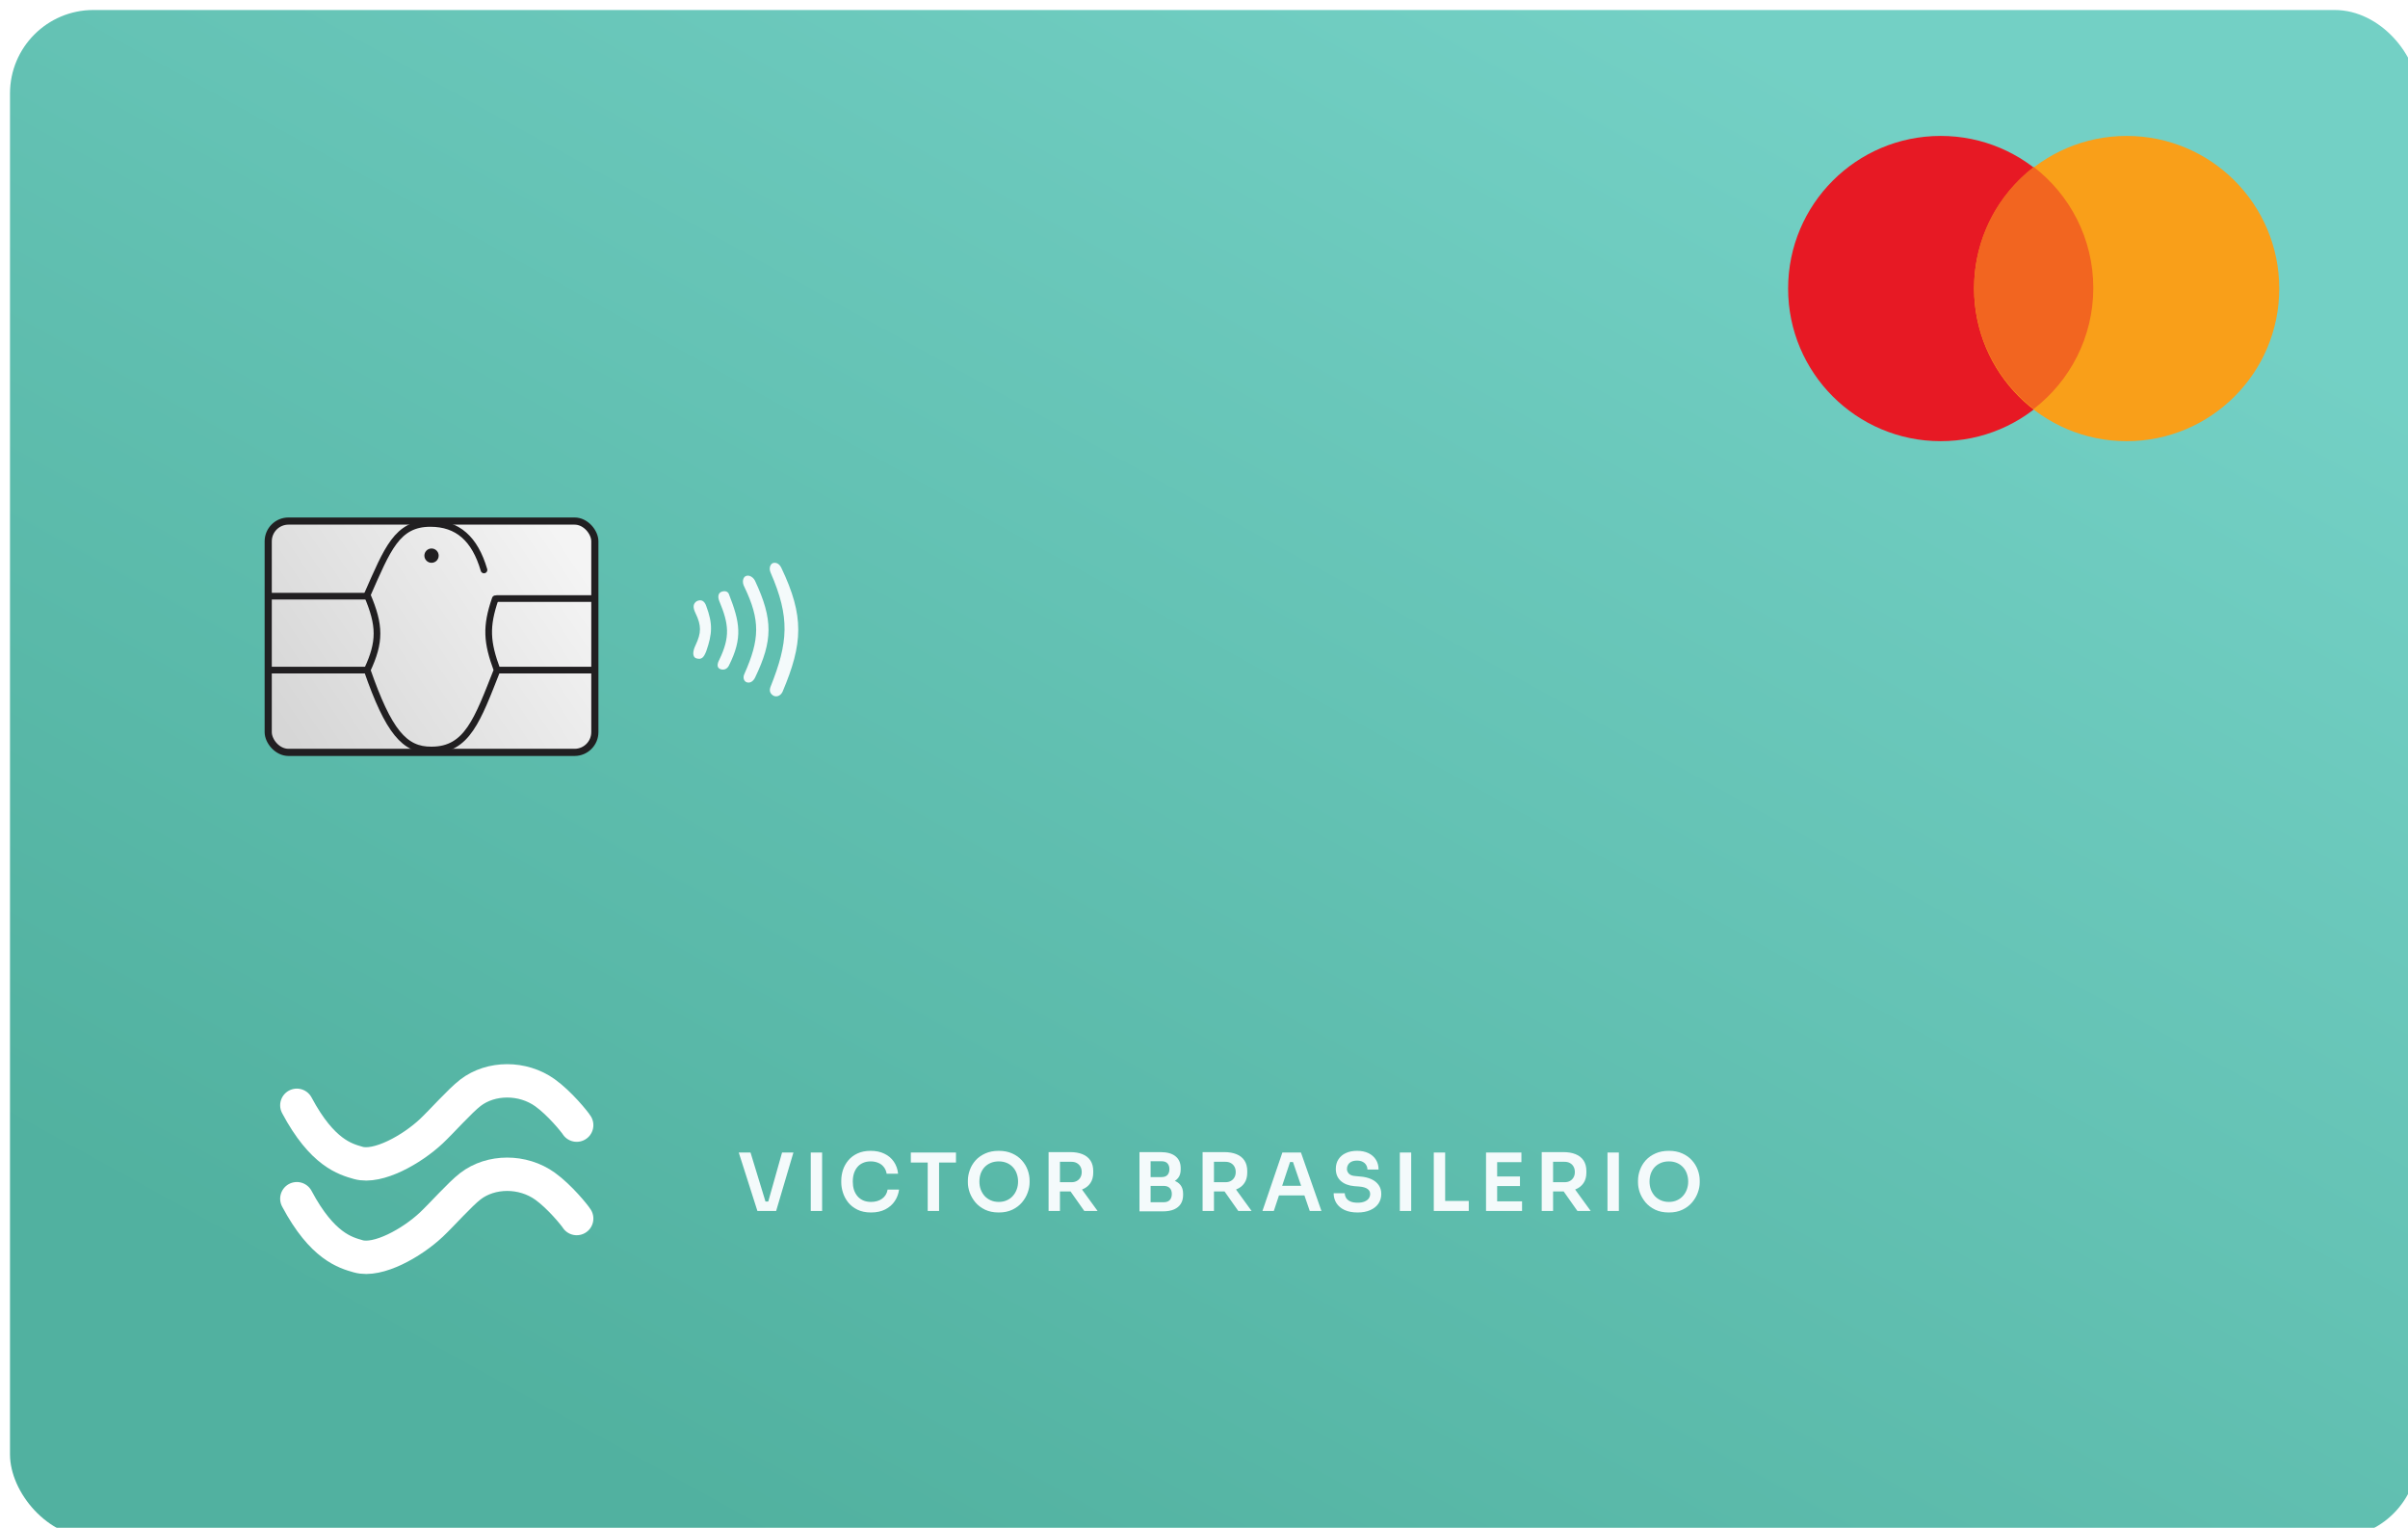 <svg width="722" height="458" viewBox="0 0 722 458" fill="none" xmlns="http://www.w3.org/2000/svg">
<g clip-path="url(#clip0_12307_5433)">
<g filter="url(#filter0_i_12307_5433)">
<rect width="722" height="458" rx="25" fill="url(#paint0_linear_12307_5433)" fill-opacity="0.8"/>
</g>
<path d="M227.096 363L221.504 345.48H225.032L229.664 360.648L228.656 360.168H231.248L230.216 360.648L234.488 345.48H237.896L232.712 363H227.096ZM243.092 363V345.48H246.5V363H243.092ZM261.168 363.456C259.584 363.456 258.224 363.176 257.088 362.616C255.952 362.056 255.024 361.328 254.304 360.432C253.6 359.536 253.08 358.56 252.744 357.504C252.408 356.448 252.24 355.432 252.24 354.456V353.928C252.24 352.84 252.408 351.768 252.744 350.712C253.096 349.656 253.632 348.696 254.352 347.832C255.072 346.968 255.984 346.28 257.088 345.768C258.208 345.24 259.528 344.976 261.049 344.976C262.632 344.976 264.008 345.264 265.176 345.84C266.36 346.4 267.305 347.2 268.009 348.24C268.713 349.264 269.136 350.464 269.28 351.84H265.848C265.72 351.04 265.432 350.368 264.984 349.824C264.552 349.264 264 348.848 263.328 348.576C262.656 348.288 261.896 348.144 261.049 348.144C260.184 348.144 259.416 348.296 258.744 348.6C258.072 348.888 257.512 349.304 257.064 349.848C256.616 350.392 256.272 351.032 256.032 351.768C255.808 352.504 255.696 353.32 255.696 354.216C255.696 355.08 255.808 355.88 256.032 356.616C256.272 357.352 256.624 358 257.088 358.56C257.552 359.104 258.12 359.528 258.792 359.832C259.48 360.136 260.272 360.288 261.168 360.288C262.481 360.288 263.585 359.968 264.481 359.328C265.392 358.672 265.944 357.76 266.137 356.592H269.569C269.409 357.84 268.985 358.984 268.296 360.024C267.609 361.064 266.665 361.896 265.465 362.52C264.264 363.144 262.832 363.456 261.168 363.456ZM278.16 363V348H281.568V363H278.16ZM273.096 348.48V345.48H286.632V348.48H273.096ZM299.469 363.456C297.885 363.456 296.509 363.176 295.341 362.616C294.189 362.056 293.229 361.328 292.461 360.432C291.709 359.52 291.141 358.544 290.757 357.504C290.389 356.448 290.205 355.432 290.205 354.456V353.928C290.205 352.856 290.397 351.792 290.781 350.736C291.165 349.664 291.741 348.696 292.509 347.832C293.293 346.968 294.261 346.28 295.413 345.768C296.565 345.24 297.917 344.976 299.469 344.976C301.005 344.976 302.349 345.24 303.501 345.768C304.653 346.28 305.613 346.968 306.381 347.832C307.165 348.696 307.749 349.664 308.133 350.736C308.517 351.792 308.709 352.856 308.709 353.928V354.456C308.709 355.432 308.517 356.448 308.133 357.504C307.765 358.544 307.197 359.52 306.429 360.432C305.677 361.328 304.717 362.056 303.549 362.616C302.397 363.176 301.037 363.456 299.469 363.456ZM299.469 360.288C300.365 360.288 301.165 360.128 301.869 359.808C302.589 359.488 303.197 359.048 303.693 358.488C304.205 357.912 304.589 357.264 304.845 356.544C305.117 355.808 305.253 355.032 305.253 354.216C305.253 353.336 305.117 352.528 304.845 351.792C304.589 351.056 304.205 350.416 303.693 349.872C303.197 349.328 302.589 348.904 301.869 348.6C301.149 348.296 300.349 348.144 299.469 348.144C298.573 348.144 297.765 348.296 297.045 348.6C296.325 348.904 295.709 349.328 295.197 349.872C294.701 350.416 294.317 351.056 294.045 351.792C293.789 352.528 293.661 353.336 293.661 354.216C293.661 355.032 293.789 355.808 294.045 356.544C294.317 357.264 294.701 357.912 295.197 358.488C295.709 359.048 296.325 359.488 297.045 359.808C297.765 360.128 298.573 360.288 299.469 360.288ZM314.402 363V345.36H317.81V363H314.402ZM325.106 363L319.73 355.368H323.546L329.09 363H325.106ZM316.802 357.144V354.384H321.266C321.89 354.384 322.426 354.256 322.874 354C323.338 353.744 323.698 353.384 323.954 352.92C324.21 352.456 324.338 351.928 324.338 351.336C324.338 350.728 324.21 350.192 323.954 349.728C323.698 349.264 323.338 348.904 322.874 348.648C322.426 348.392 321.89 348.264 321.266 348.264H316.802V345.36H320.906C322.314 345.36 323.53 345.568 324.554 345.984C325.594 346.4 326.394 347.032 326.954 347.88C327.514 348.728 327.794 349.792 327.794 351.072V351.456C327.794 352.752 327.506 353.816 326.93 354.648C326.37 355.48 325.578 356.104 324.554 356.52C323.53 356.936 322.314 357.144 320.906 357.144H316.802ZM344.511 363.12V360.384H348.903C349.703 360.384 350.311 360.168 350.727 359.736C351.143 359.288 351.351 358.68 351.351 357.912C351.351 357.144 351.143 356.552 350.727 356.136C350.311 355.704 349.703 355.488 348.903 355.488H344.511V353.4H348.663C349.831 353.4 350.871 353.544 351.783 353.832C352.711 354.104 353.431 354.568 353.943 355.224C354.471 355.88 354.735 356.76 354.735 357.864V358.2C354.735 359.24 354.503 360.128 354.039 360.864C353.591 361.584 352.911 362.144 351.999 362.544C351.103 362.928 349.991 363.12 348.663 363.12H344.511ZM341.655 363.12V345.36H344.991V363.12H341.655ZM344.511 354.936V352.848H348.255C349.071 352.848 349.671 352.632 350.055 352.2C350.439 351.768 350.631 351.192 350.631 350.472C350.631 349.752 350.439 349.176 350.055 348.744C349.671 348.312 349.071 348.096 348.255 348.096H344.511V345.36H347.943C349.927 345.36 351.431 345.776 352.455 346.608C353.495 347.44 354.015 348.632 354.015 350.184V350.52C354.015 351.608 353.751 352.48 353.223 353.136C352.711 353.776 351.999 354.24 351.087 354.528C350.175 354.8 349.127 354.936 347.943 354.936H344.511ZM360.579 363V345.36H363.987V363H360.579ZM371.283 363L365.907 355.368H369.723L375.267 363H371.283ZM362.979 357.144V354.384H367.443C368.067 354.384 368.603 354.256 369.051 354C369.515 353.744 369.875 353.384 370.131 352.92C370.387 352.456 370.515 351.928 370.515 351.336C370.515 350.728 370.387 350.192 370.131 349.728C369.875 349.264 369.515 348.904 369.051 348.648C368.603 348.392 368.067 348.264 367.443 348.264H362.979V345.36H367.083C368.491 345.36 369.707 345.568 370.731 345.984C371.771 346.4 372.571 347.032 373.131 347.88C373.691 348.728 373.971 349.792 373.971 351.072V351.456C373.971 352.752 373.683 353.816 373.107 354.648C372.547 355.48 371.755 356.104 370.731 356.52C369.707 356.936 368.491 357.144 367.083 357.144H362.979ZM378.524 363L384.5 345.48H390.068L396.212 363H392.708L387.5 347.808L388.724 348.336H385.724L386.972 347.808L381.932 363H378.524ZM382.7 358.344L383.78 355.464H390.884L391.94 358.344H382.7ZM407.074 363.456C405.522 363.456 404.21 363.208 403.138 362.712C402.082 362.216 401.274 361.536 400.714 360.672C400.154 359.792 399.874 358.8 399.874 357.696H403.21C403.21 358.16 403.338 358.616 403.594 359.064C403.85 359.496 404.258 359.848 404.818 360.12C405.394 360.392 406.146 360.528 407.074 360.528C407.906 360.528 408.602 360.408 409.162 360.168C409.722 359.928 410.138 359.616 410.41 359.232C410.682 358.832 410.818 358.384 410.818 357.888C410.818 357.264 410.554 356.768 410.026 356.4C409.498 356.016 408.682 355.776 407.578 355.68L406.042 355.56C404.362 355.416 403.018 354.896 402.01 354C401.018 353.088 400.521 351.888 400.521 350.4C400.521 349.28 400.786 348.32 401.314 347.52C401.842 346.704 402.578 346.08 403.522 345.648C404.482 345.2 405.602 344.976 406.882 344.976C408.21 344.976 409.354 345.208 410.314 345.672C411.274 346.136 412.018 346.792 412.546 347.64C413.074 348.472 413.338 349.456 413.338 350.592H410.002C410.002 350.112 409.882 349.672 409.642 349.272C409.418 348.856 409.074 348.528 408.61 348.288C408.162 348.032 407.586 347.904 406.882 347.904C406.21 347.904 405.65 348.016 405.202 348.24C404.754 348.464 404.418 348.768 404.194 349.152C403.97 349.536 403.858 349.952 403.858 350.4C403.858 350.944 404.058 351.424 404.458 351.84C404.858 352.24 405.49 352.472 406.354 352.536L407.89 352.68C409.138 352.776 410.234 353.04 411.178 353.472C412.122 353.904 412.85 354.488 413.362 355.224C413.89 355.96 414.154 356.848 414.154 357.888C414.154 358.992 413.866 359.968 413.29 360.816C412.714 361.648 411.89 362.296 410.818 362.76C409.762 363.224 408.514 363.456 407.074 363.456ZM419.717 363V345.48H423.125V363H419.717ZM429.898 363V345.48H433.306V363H429.898ZM432.826 363V360H440.386V363H432.826ZM445.563 363V345.48H448.899V363H445.563ZM448.419 363V360.12H456.363V363H448.419ZM448.419 355.536V352.656H455.739V355.536H448.419ZM448.419 348.36V345.48H456.171V348.36H448.419ZM462.26 363V345.36H465.668V363H462.26ZM472.964 363L467.588 355.368H471.404L476.948 363H472.964ZM464.66 357.144V354.384H469.124C469.748 354.384 470.284 354.256 470.732 354C471.196 353.744 471.556 353.384 471.812 352.92C472.068 352.456 472.196 351.928 472.196 351.336C472.196 350.728 472.068 350.192 471.812 349.728C471.556 349.264 471.196 348.904 470.732 348.648C470.284 348.392 469.748 348.264 469.124 348.264H464.66V345.36H468.764C470.172 345.36 471.388 345.568 472.412 345.984C473.452 346.4 474.252 347.032 474.812 347.88C475.372 348.728 475.652 349.792 475.652 351.072V351.456C475.652 352.752 475.364 353.816 474.788 354.648C474.228 355.48 473.436 356.104 472.412 356.52C471.388 356.936 470.172 357.144 468.764 357.144H464.66ZM481.981 363V345.48H485.389V363H481.981ZM500.394 363.456C498.81 363.456 497.434 363.176 496.266 362.616C495.114 362.056 494.154 361.328 493.386 360.432C492.634 359.52 492.066 358.544 491.682 357.504C491.314 356.448 491.13 355.432 491.13 354.456V353.928C491.13 352.856 491.322 351.792 491.706 350.736C492.09 349.664 492.666 348.696 493.434 347.832C494.218 346.968 495.186 346.28 496.338 345.768C497.49 345.24 498.842 344.976 500.394 344.976C501.93 344.976 503.274 345.24 504.426 345.768C505.578 346.28 506.538 346.968 507.306 347.832C508.09 348.696 508.674 349.664 509.058 350.736C509.442 351.792 509.634 352.856 509.634 353.928V354.456C509.634 355.432 509.442 356.448 509.058 357.504C508.69 358.544 508.122 359.52 507.354 360.432C506.602 361.328 505.642 362.056 504.474 362.616C503.322 363.176 501.962 363.456 500.394 363.456ZM500.394 360.288C501.29 360.288 502.09 360.128 502.794 359.808C503.514 359.488 504.122 359.048 504.618 358.488C505.13 357.912 505.514 357.264 505.77 356.544C506.042 355.808 506.178 355.032 506.178 354.216C506.178 353.336 506.042 352.528 505.77 351.792C505.514 351.056 505.13 350.416 504.618 349.872C504.122 349.328 503.514 348.904 502.794 348.6C502.074 348.296 501.274 348.144 500.394 348.144C499.498 348.144 498.69 348.296 497.97 348.6C497.25 348.904 496.634 349.328 496.122 349.872C495.626 350.416 495.242 351.056 494.97 351.792C494.714 352.528 494.586 353.336 494.586 354.216C494.586 355.032 494.714 355.808 494.97 356.544C495.242 357.264 495.626 357.912 496.122 358.488C496.634 359.048 497.25 359.488 497.97 359.808C498.69 360.128 499.498 360.288 500.394 360.288Z" fill="#F4FAFB"/>
<circle cx="581.889" cy="86.497" r="45.751" fill="#E71924"/>
<circle cx="637.647" cy="86.497" r="45.751" fill="#F99F19"/>
<path fill-rule="evenodd" clip-rule="evenodd" d="M609.768 122.595C620.636 114.23 627.64 101.092 627.64 86.317C627.64 71.543 620.636 58.404 609.768 50.04C598.9 58.404 591.897 71.543 591.897 86.317C591.897 101.092 598.9 114.23 609.768 122.595Z" fill="#F26520"/>
<rect x="80.421" y="156.195" width="97.935" height="69.341" rx="6.076" fill="url(#paint1_linear_12307_5433)" stroke="#211F21" stroke-width="2.145"/>
<path d="M80.778 178.713H110.087" stroke="#211F21" stroke-width="2" stroke-linecap="round"/>
<path d="M80.778 200.873H109.445" stroke="#211F21" stroke-width="2" stroke-linecap="round"/>
<path d="M149.404 200.873H177.998" stroke="#211F21" stroke-width="2" stroke-linecap="round"/>
<path d="M148.975 179.428H177.998" stroke="#211F21" stroke-width="2" stroke-linecap="round"/>
<circle cx="129.388" cy="166.561" r="2.145" fill="#211F21"/>
<path d="M231.053 205.824C236.325 192.59 236.926 185.119 231.053 171.645C230.43 170.215 231.053 169.024 231.768 168.786C232.483 168.547 233.589 168.786 234.27 170.215C241.188 184.73 240.767 192.87 234.627 207.387C233.912 208.817 232.575 208.998 231.768 208.46C230.824 207.831 230.608 206.941 231.053 205.824Z" fill="#F4FAFB"/>
<path d="M223.547 172.717C222.832 173.075 222.375 174.43 223.19 175.934C227.999 185.94 227.801 191.662 223.19 202.026C222.686 203.071 222.998 204.226 223.905 204.528C224.977 204.886 225.913 204.125 226.406 203.098C231.701 192.084 231.84 185.756 226.406 174.147C225.905 173.075 224.619 172.181 223.547 172.717Z" fill="#F4FAFB"/>
<path d="M216.399 177.364C215.326 177.721 215.136 178.908 215.684 180.223C218.53 187.063 218.979 190.898 215.684 197.737C215.041 198.929 214.83 200.193 216.041 200.596C217.252 201 218.126 200.363 218.543 199.524C222.766 191.149 221.82 186.454 218.543 178.079C218.263 177.364 217.471 177.006 216.399 177.364Z" fill="#F4FAFB"/>
<path d="M208.893 180.223C207.82 180.938 207.668 182.022 208.535 183.797C210.344 187.564 210.303 189.68 208.535 193.448C207.713 195.11 207.463 197.022 208.893 197.38C210.322 197.737 210.957 197.229 211.752 195.235C213.578 189.987 213.756 187.02 211.752 181.653C211.291 180.261 210.322 179.508 208.893 180.223Z" fill="#F4FAFB"/>
<path d="M145.115 170.849C142.372 161.508 137.251 156.91 129.03 156.91C119.023 156.91 116.194 164.53 110.087 178.355C113.998 187.507 114.039 192.437 110.087 200.873C116.494 219.254 121.24 224.915 129.388 224.821C140.111 224.821 143.163 215.733 149.046 200.873C145.952 192.497 145.622 187.875 148.5 179.5" stroke="#211F21" stroke-width="2" stroke-linecap="round"/>
</g>
<path d="M89 331.326C96.629 345.655 103.579 347.489 107.394 348.587C113.327 350.294 123.498 344.578 129.347 339.083C132.432 336.185 137.908 329.992 141.044 327.578C147.202 322.837 156.731 322.778 163.422 327.578C167.829 330.739 172.322 336.305 172.915 337.274" stroke="white" stroke-width="10" stroke-linecap="round"/>
<path d="M89 359.326C96.629 373.655 103.579 375.489 107.394 376.587C113.327 378.294 123.498 372.578 129.347 367.083C132.432 364.185 137.908 357.992 141.044 355.578C147.202 350.837 156.731 350.778 163.422 355.578C167.829 358.739 172.322 364.305 172.915 365.274" stroke="white" stroke-width="10" stroke-linecap="round"/>
<defs>
<filter id="filter0_i_12307_5433" x="0" y="0" width="725" height="461" filterUnits="userSpaceOnUse" color-interpolation-filters="sRGB">
<feFlood flood-opacity="0" result="BackgroundImageFix"/>
<feBlend mode="normal" in="SourceGraphic" in2="BackgroundImageFix" result="shape"/>
<feColorMatrix in="SourceAlpha" type="matrix" values="0 0 0 0 0 0 0 0 0 0 0 0 0 0 0 0 0 0 127 0" result="hardAlpha"/>
<feOffset dx="3" dy="3"/>
<feGaussianBlur stdDeviation="3"/>
<feComposite in2="hardAlpha" operator="arithmetic" k2="-1" k3="1"/>
<feColorMatrix type="matrix" values="0 0 0 0 1 0 0 0 0 1 0 0 0 0 1 0 0 0 0.25 0"/>
<feBlend mode="normal" in2="shape" result="effect1_innerShadow_12307_5433"/>
</filter>
<linearGradient id="paint0_linear_12307_5433" x1="610.09" y1="61.83" x2="354.096" y2="526.995" gradientUnits="userSpaceOnUse">
<stop stop-color="#50C4B6"/>
<stop offset="1" stop-color="#269E88"/>
</linearGradient>
<linearGradient id="paint1_linear_12307_5433" x1="171" y1="165" x2="87" y2="221" gradientUnits="userSpaceOnUse">
<stop stop-color="#F4F4F4"/>
<stop offset="1" stop-color="#D6D6D6"/>
</linearGradient>
<clipPath id="clip0_12307_5433">
<rect width="722" height="458" fill="white"/>
</clipPath>
</defs>
</svg>

